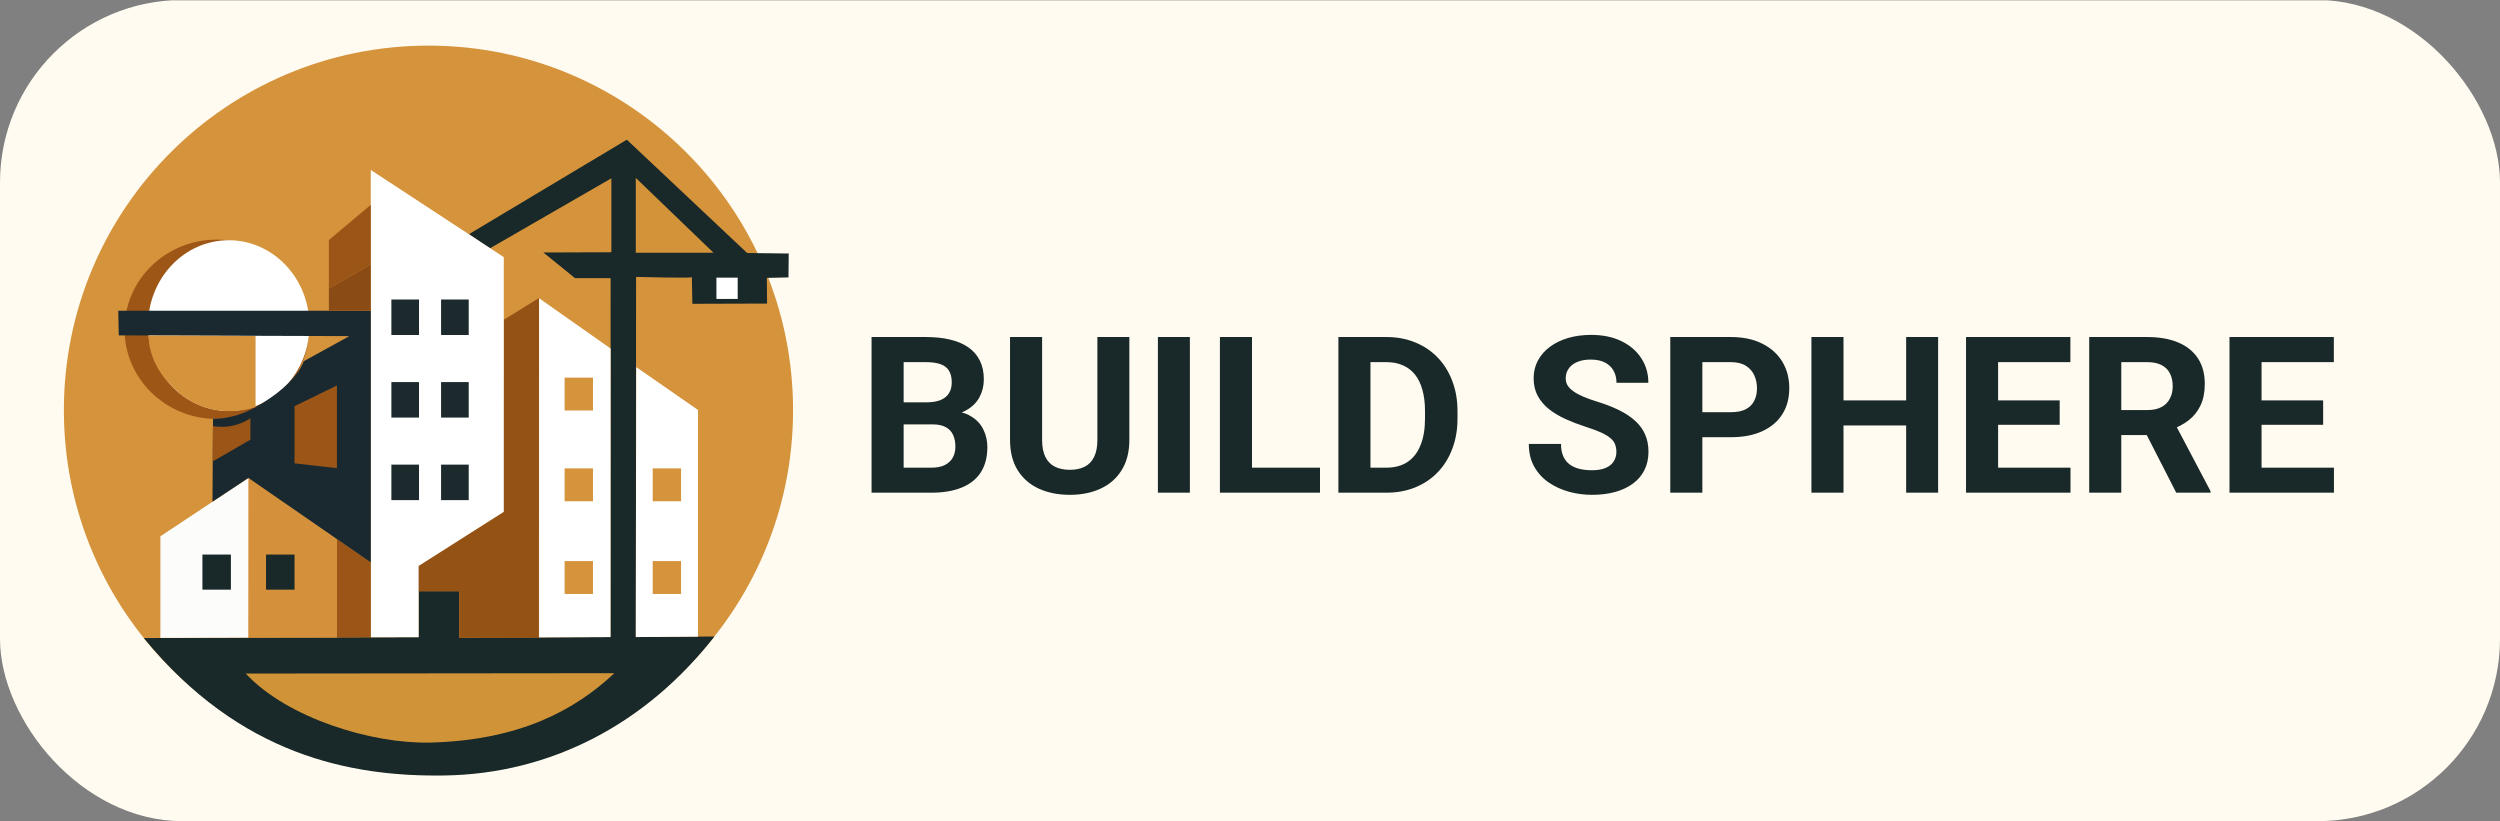 <svg width="274" height="90" viewBox="0 0 274 90" fill="none" xmlns="http://www.w3.org/2000/svg">
<rect x="0" y="0" width="274" height="90" fill="#808080" stroke="none"/>
<g clip-path="url(#clip0_93_2)">
<path d="M56.154 71.21C57.918 71.21 57.918 70.31 56.154 70.31C54.395 70.31 54.389 71.21 56.154 71.21Z" fill="white"/>
<path d="M67.114 75.611C68.878 75.611 68.878 74.711 67.114 74.711C65.355 74.711 65.349 75.611 67.114 75.611Z" fill="white"/>
<path d="M274 0.04H0V90.04H274V0.04Z" fill="#FFFBF0"/>
</g>
<path d="M46.96 84.92C69.029 84.92 86.92 67.029 86.92 44.96C86.92 22.891 69.029 5 46.96 5C24.891 5 7 22.891 7 44.96C7 67.029 24.891 84.92 46.96 84.92Z" fill="#D5933C"/>
<path d="M15.762 69.933L45.88 69.834V64.796H50.328V69.9L66.91 69.819L66.925 30.485H63.022L59.555 27.674L67.006 27.648C67.01 27.817 67.006 19.541 67.006 19.541L53.688 27.22L51.396 25.665L68.701 15.31L81.886 27.729L86.444 27.784L86.418 30.404L84.045 30.459L84.071 33.271L75.883 33.297L75.828 30.375C75.831 30.511 69.714 30.349 69.714 30.349L69.689 69.819L78.3 69.76C70.835 79.319 60.406 84.831 48.669 84.994C38.502 85.141 26.298 82.819 15.762 69.933Z" fill="#192829"/>
<path d="M26.932 73.821L67.334 73.78C63.089 77.775 57.012 81.139 47.155 81.386C40.776 81.541 31.486 78.718 26.932 73.821Z" fill="#D09337"/>
<path d="M45.796 64.8H50.329V69.904H59.062L59.077 32.656L55.215 35.047L55.104 56.159L45.796 61.959V64.8Z" fill="#955215"/>
<path d="M40.637 69.848L45.88 69.834V62.029L55.215 56.092V28.182L40.637 18.627V69.848Z" fill="white"/>
<path d="M45.924 32.825H42.895V36.717H45.924V32.825Z" fill="#1C2A2D"/>
<path d="M51.371 32.825H48.342V36.717H51.371V32.825Z" fill="#1C2A2D"/>
<path d="M45.924 41.876H42.895V45.767H45.924V41.876Z" fill="#1C2A2D"/>
<path d="M51.371 41.876H48.342V45.767H51.371V41.876Z" fill="#1C2A2D"/>
<path d="M51.371 50.922H48.342V54.814H51.371V50.922Z" fill="#1C2A2D"/>
<path d="M45.924 50.922H42.895V54.814H45.924V50.922Z" fill="#1C2A2D"/>
<path d="M36.045 26.303L40.636 22.452V28.985L36.045 31.598V26.303Z" fill="#9B5516"/>
<path d="M36.926 59.088V69.859L40.637 69.834V61.653L36.926 59.088Z" fill="#9B5516"/>
<path d="M27.212 52.485V69.885H36.918V59.188L27.212 52.485Z" fill="#D4903B"/>
<path d="M27.223 52.385L27.211 69.885L17.579 69.915V58.775L27.223 52.385Z" fill="#FCFDFB"/>
<path d="M23.748 45.918C29.327 45.918 33.849 41.518 33.849 36.09C33.849 30.662 29.327 26.262 23.748 26.262C18.17 26.262 13.648 30.662 13.648 36.09C13.648 41.518 18.17 45.918 23.748 45.918Z" fill="#9E5616"/>
<path d="M25.067 45.041C29.952 45.041 33.911 40.852 33.911 35.685C33.911 30.518 29.952 26.329 25.067 26.329C20.183 26.329 16.223 30.518 16.223 35.685C16.223 40.852 20.183 45.041 25.067 45.041Z" fill="white"/>
<path d="M33.295 39.584C32.669 41.249 30.837 42.874 29.065 43.991C27.867 44.746 26.076 45.855 23.346 45.907L23.287 54.99L27.223 52.382L40.64 61.649V34.056H12.962L13.017 36.757L38.292 36.838L33.295 39.584Z" fill="#1A2930"/>
<path d="M16.278 36.768L28.011 36.831V44.61C27.709 44.724 23.338 46.224 19.576 43.018C16.223 40.166 16.333 37.325 16.278 36.768Z" fill="#D5933C"/>
<path d="M23.335 46.696C23.818 46.78 24.617 46.861 25.587 46.637C26.427 46.445 27.057 46.099 27.444 45.844C27.444 46.626 27.444 47.41 27.444 48.192L23.32 50.565L23.335 46.696Z" fill="#9B5516"/>
<path d="M32.279 44.518L36.926 42.244V51.313L32.279 50.782V44.518Z" fill="#9B5516"/>
<path d="M25.307 60.779H22.186V64.627H25.307V60.779Z" fill="#192829"/>
<path d="M32.279 60.779H29.158V64.627H32.279V60.779Z" fill="#192829"/>
<path d="M36.045 31.598C36.126 31.573 40.636 28.986 40.636 28.986V34.056H36.045V31.598Z" fill="#8B4B14"/>
<path d="M59.08 32.682L66.922 38.198L66.911 69.823L59.08 69.859V32.682Z" fill="white"/>
<path d="M69.733 40.236L76.502 44.934V69.775L69.682 69.823L69.733 40.236Z" fill="white"/>
<path d="M80.851 30.43H78.519V32.763H80.851V30.43Z" fill="white"/>
<path d="M64.991 41.386H61.881V44.989H64.991V41.386Z" fill="#D5933C"/>
<path d="M64.991 51.335H61.881V54.939H64.991V51.335Z" fill="#D5933C"/>
<path d="M64.991 61.495H61.881V65.098H64.991V61.495Z" fill="#D5933C"/>
<path d="M74.645 51.335H71.535V54.939H74.645V51.335Z" fill="#D5933C"/>
<path d="M74.645 61.495H71.535V65.098H74.645V61.495Z" fill="#D5933C"/>
<path d="M69.682 19.497V27.699H78.198L69.682 19.497Z" fill="#D39439"/>
<path d="M102.203 46.512H97.82L97.797 44.098H101.477C102.125 44.098 102.656 44.016 103.07 43.852C103.484 43.68 103.793 43.434 103.996 43.113C104.207 42.785 104.312 42.387 104.312 41.918C104.312 41.387 104.211 40.957 104.008 40.629C103.812 40.301 103.504 40.062 103.082 39.914C102.668 39.766 102.133 39.691 101.477 39.691H99.039V54H95.523V36.938H101.477C102.469 36.938 103.355 37.031 104.137 37.219C104.926 37.406 105.594 37.691 106.141 38.074C106.688 38.457 107.105 38.941 107.395 39.527C107.684 40.105 107.828 40.793 107.828 41.59C107.828 42.293 107.668 42.941 107.348 43.535C107.035 44.129 106.539 44.613 105.859 44.988C105.188 45.363 104.309 45.57 103.223 45.609L102.203 46.512ZM102.051 54H96.859L98.231 51.258H102.051C102.668 51.258 103.172 51.16 103.562 50.965C103.953 50.762 104.242 50.488 104.43 50.145C104.617 49.801 104.711 49.406 104.711 48.961C104.711 48.461 104.625 48.027 104.453 47.66C104.289 47.293 104.023 47.012 103.656 46.816C103.289 46.613 102.805 46.512 102.203 46.512H98.816L98.84 44.098H103.059L103.867 45.047C104.906 45.031 105.742 45.215 106.375 45.598C107.016 45.973 107.48 46.461 107.77 47.062C108.066 47.664 108.215 48.309 108.215 48.996C108.215 50.09 107.977 51.012 107.5 51.762C107.023 52.504 106.324 53.062 105.402 53.438C104.488 53.812 103.371 54 102.051 54ZM120.273 36.938H123.777V48.211C123.777 49.523 123.496 50.629 122.934 51.527C122.379 52.426 121.609 53.102 120.625 53.555C119.648 54.008 118.523 54.234 117.25 54.234C115.977 54.234 114.844 54.008 113.852 53.555C112.867 53.102 112.094 52.426 111.531 51.527C110.977 50.629 110.699 49.523 110.699 48.211V36.938H114.215V48.211C114.215 48.977 114.336 49.602 114.578 50.086C114.82 50.57 115.168 50.926 115.621 51.152C116.082 51.379 116.625 51.492 117.25 51.492C117.891 51.492 118.434 51.379 118.879 51.152C119.332 50.926 119.676 50.57 119.91 50.086C120.152 49.602 120.273 48.977 120.273 48.211V36.938ZM130.41 36.938V54H126.906V36.938H130.41ZM144.672 51.258V54H136.082V51.258H144.672ZM137.219 36.938V54H133.703V36.938H137.219ZM151.926 54H148.211L148.234 51.258H151.926C152.848 51.258 153.625 51.051 154.258 50.637C154.891 50.215 155.367 49.602 155.688 48.797C156.016 47.992 156.18 47.02 156.18 45.879V45.047C156.18 44.172 156.086 43.402 155.898 42.738C155.719 42.074 155.449 41.516 155.09 41.062C154.73 40.609 154.289 40.27 153.766 40.043C153.242 39.809 152.641 39.691 151.961 39.691H148.141V36.938H151.961C153.102 36.938 154.145 37.133 155.09 37.523C156.043 37.906 156.867 38.457 157.562 39.176C158.258 39.895 158.793 40.754 159.168 41.754C159.551 42.746 159.742 43.852 159.742 45.07V45.879C159.742 47.09 159.551 48.195 159.168 49.195C158.793 50.195 158.258 51.055 157.562 51.773C156.875 52.484 156.051 53.035 155.09 53.426C154.137 53.809 153.082 54 151.926 54ZM150.203 36.938V54H146.688V36.938H150.203ZM177.156 49.535C177.156 49.23 177.109 48.957 177.016 48.715C176.93 48.465 176.766 48.238 176.523 48.035C176.281 47.824 175.941 47.617 175.504 47.414C175.066 47.211 174.5 47 173.805 46.781C173.031 46.531 172.297 46.25 171.602 45.938C170.914 45.625 170.305 45.262 169.773 44.848C169.25 44.426 168.836 43.938 168.531 43.383C168.234 42.828 168.086 42.184 168.086 41.449C168.086 40.738 168.242 40.094 168.555 39.516C168.867 38.93 169.305 38.43 169.867 38.016C170.43 37.594 171.094 37.27 171.859 37.043C172.633 36.816 173.48 36.703 174.402 36.703C175.66 36.703 176.758 36.93 177.695 37.383C178.633 37.836 179.359 38.457 179.875 39.246C180.398 40.035 180.66 40.938 180.66 41.953H177.168C177.168 41.453 177.062 41.016 176.852 40.641C176.648 40.258 176.336 39.957 175.914 39.738C175.5 39.52 174.977 39.41 174.344 39.41C173.734 39.41 173.227 39.504 172.82 39.691C172.414 39.871 172.109 40.117 171.906 40.43C171.703 40.734 171.602 41.078 171.602 41.461C171.602 41.75 171.672 42.012 171.812 42.246C171.961 42.48 172.18 42.699 172.469 42.902C172.758 43.105 173.113 43.297 173.535 43.477C173.957 43.656 174.445 43.832 175 44.004C175.93 44.285 176.746 44.602 177.449 44.953C178.16 45.305 178.754 45.699 179.23 46.137C179.707 46.574 180.066 47.07 180.309 47.625C180.551 48.18 180.672 48.809 180.672 49.512C180.672 50.254 180.527 50.918 180.238 51.504C179.949 52.09 179.531 52.586 178.984 52.992C178.438 53.398 177.785 53.707 177.027 53.918C176.27 54.129 175.422 54.234 174.484 54.234C173.641 54.234 172.809 54.125 171.988 53.906C171.168 53.68 170.422 53.34 169.75 52.887C169.086 52.434 168.555 51.855 168.156 51.152C167.758 50.449 167.559 49.617 167.559 48.656H171.086C171.086 49.188 171.168 49.637 171.332 50.004C171.496 50.371 171.727 50.668 172.023 50.895C172.328 51.121 172.688 51.285 173.102 51.387C173.523 51.488 173.984 51.539 174.484 51.539C175.094 51.539 175.594 51.453 175.984 51.281C176.383 51.109 176.676 50.871 176.863 50.566C177.059 50.262 177.156 49.918 177.156 49.535ZM189.707 47.918H185.359V45.176H189.707C190.379 45.176 190.926 45.066 191.348 44.848C191.77 44.621 192.078 44.309 192.273 43.91C192.469 43.512 192.566 43.062 192.566 42.562C192.566 42.055 192.469 41.582 192.273 41.145C192.078 40.707 191.77 40.355 191.348 40.09C190.926 39.824 190.379 39.691 189.707 39.691H186.578V54H183.062V36.938H189.707C191.043 36.938 192.188 37.18 193.141 37.664C194.102 38.141 194.836 38.801 195.344 39.645C195.852 40.488 196.105 41.453 196.105 42.539C196.105 43.641 195.852 44.594 195.344 45.398C194.836 46.203 194.102 46.824 193.141 47.262C192.188 47.699 191.043 47.918 189.707 47.918ZM209.91 43.887V46.629H201.004V43.887H209.91ZM202.047 36.938V54H198.531V36.938H202.047ZM212.418 36.938V54H208.914V36.938H212.418ZM226.926 51.258V54H217.844V51.258H226.926ZM218.992 36.938V54H215.477V36.938H218.992ZM225.742 43.887V46.559H217.844V43.887H225.742ZM226.914 36.938V39.691H217.844V36.938H226.914ZM228.977 36.938H235.34C236.645 36.938 237.766 37.133 238.703 37.523C239.648 37.914 240.375 38.492 240.883 39.258C241.391 40.023 241.645 40.965 241.645 42.082C241.645 42.996 241.488 43.781 241.176 44.438C240.871 45.086 240.438 45.629 239.875 46.066C239.32 46.496 238.668 46.84 237.918 47.098L236.805 47.684H231.273L231.25 44.941H235.363C235.98 44.941 236.492 44.832 236.898 44.613C237.305 44.395 237.609 44.09 237.812 43.699C238.023 43.309 238.129 42.855 238.129 42.34C238.129 41.793 238.027 41.32 237.824 40.922C237.621 40.523 237.312 40.219 236.898 40.008C236.484 39.797 235.965 39.691 235.34 39.691H232.492V54H228.977V36.938ZM238.516 54L234.625 46.395L238.34 46.371L242.277 53.836V54H238.516ZM255.801 51.258V54H246.719V51.258H255.801ZM247.867 36.938V54H244.352V36.938H247.867ZM254.617 43.887V46.559H246.719V43.887H254.617ZM255.789 36.938V39.691H246.719V36.938H255.789Z" fill="#192829"/>
<defs>
<clipPath id="clip0_93_2">
<rect width="274" height="90" rx="20" fill="white"/>
</clipPath>
</defs>
</svg>
